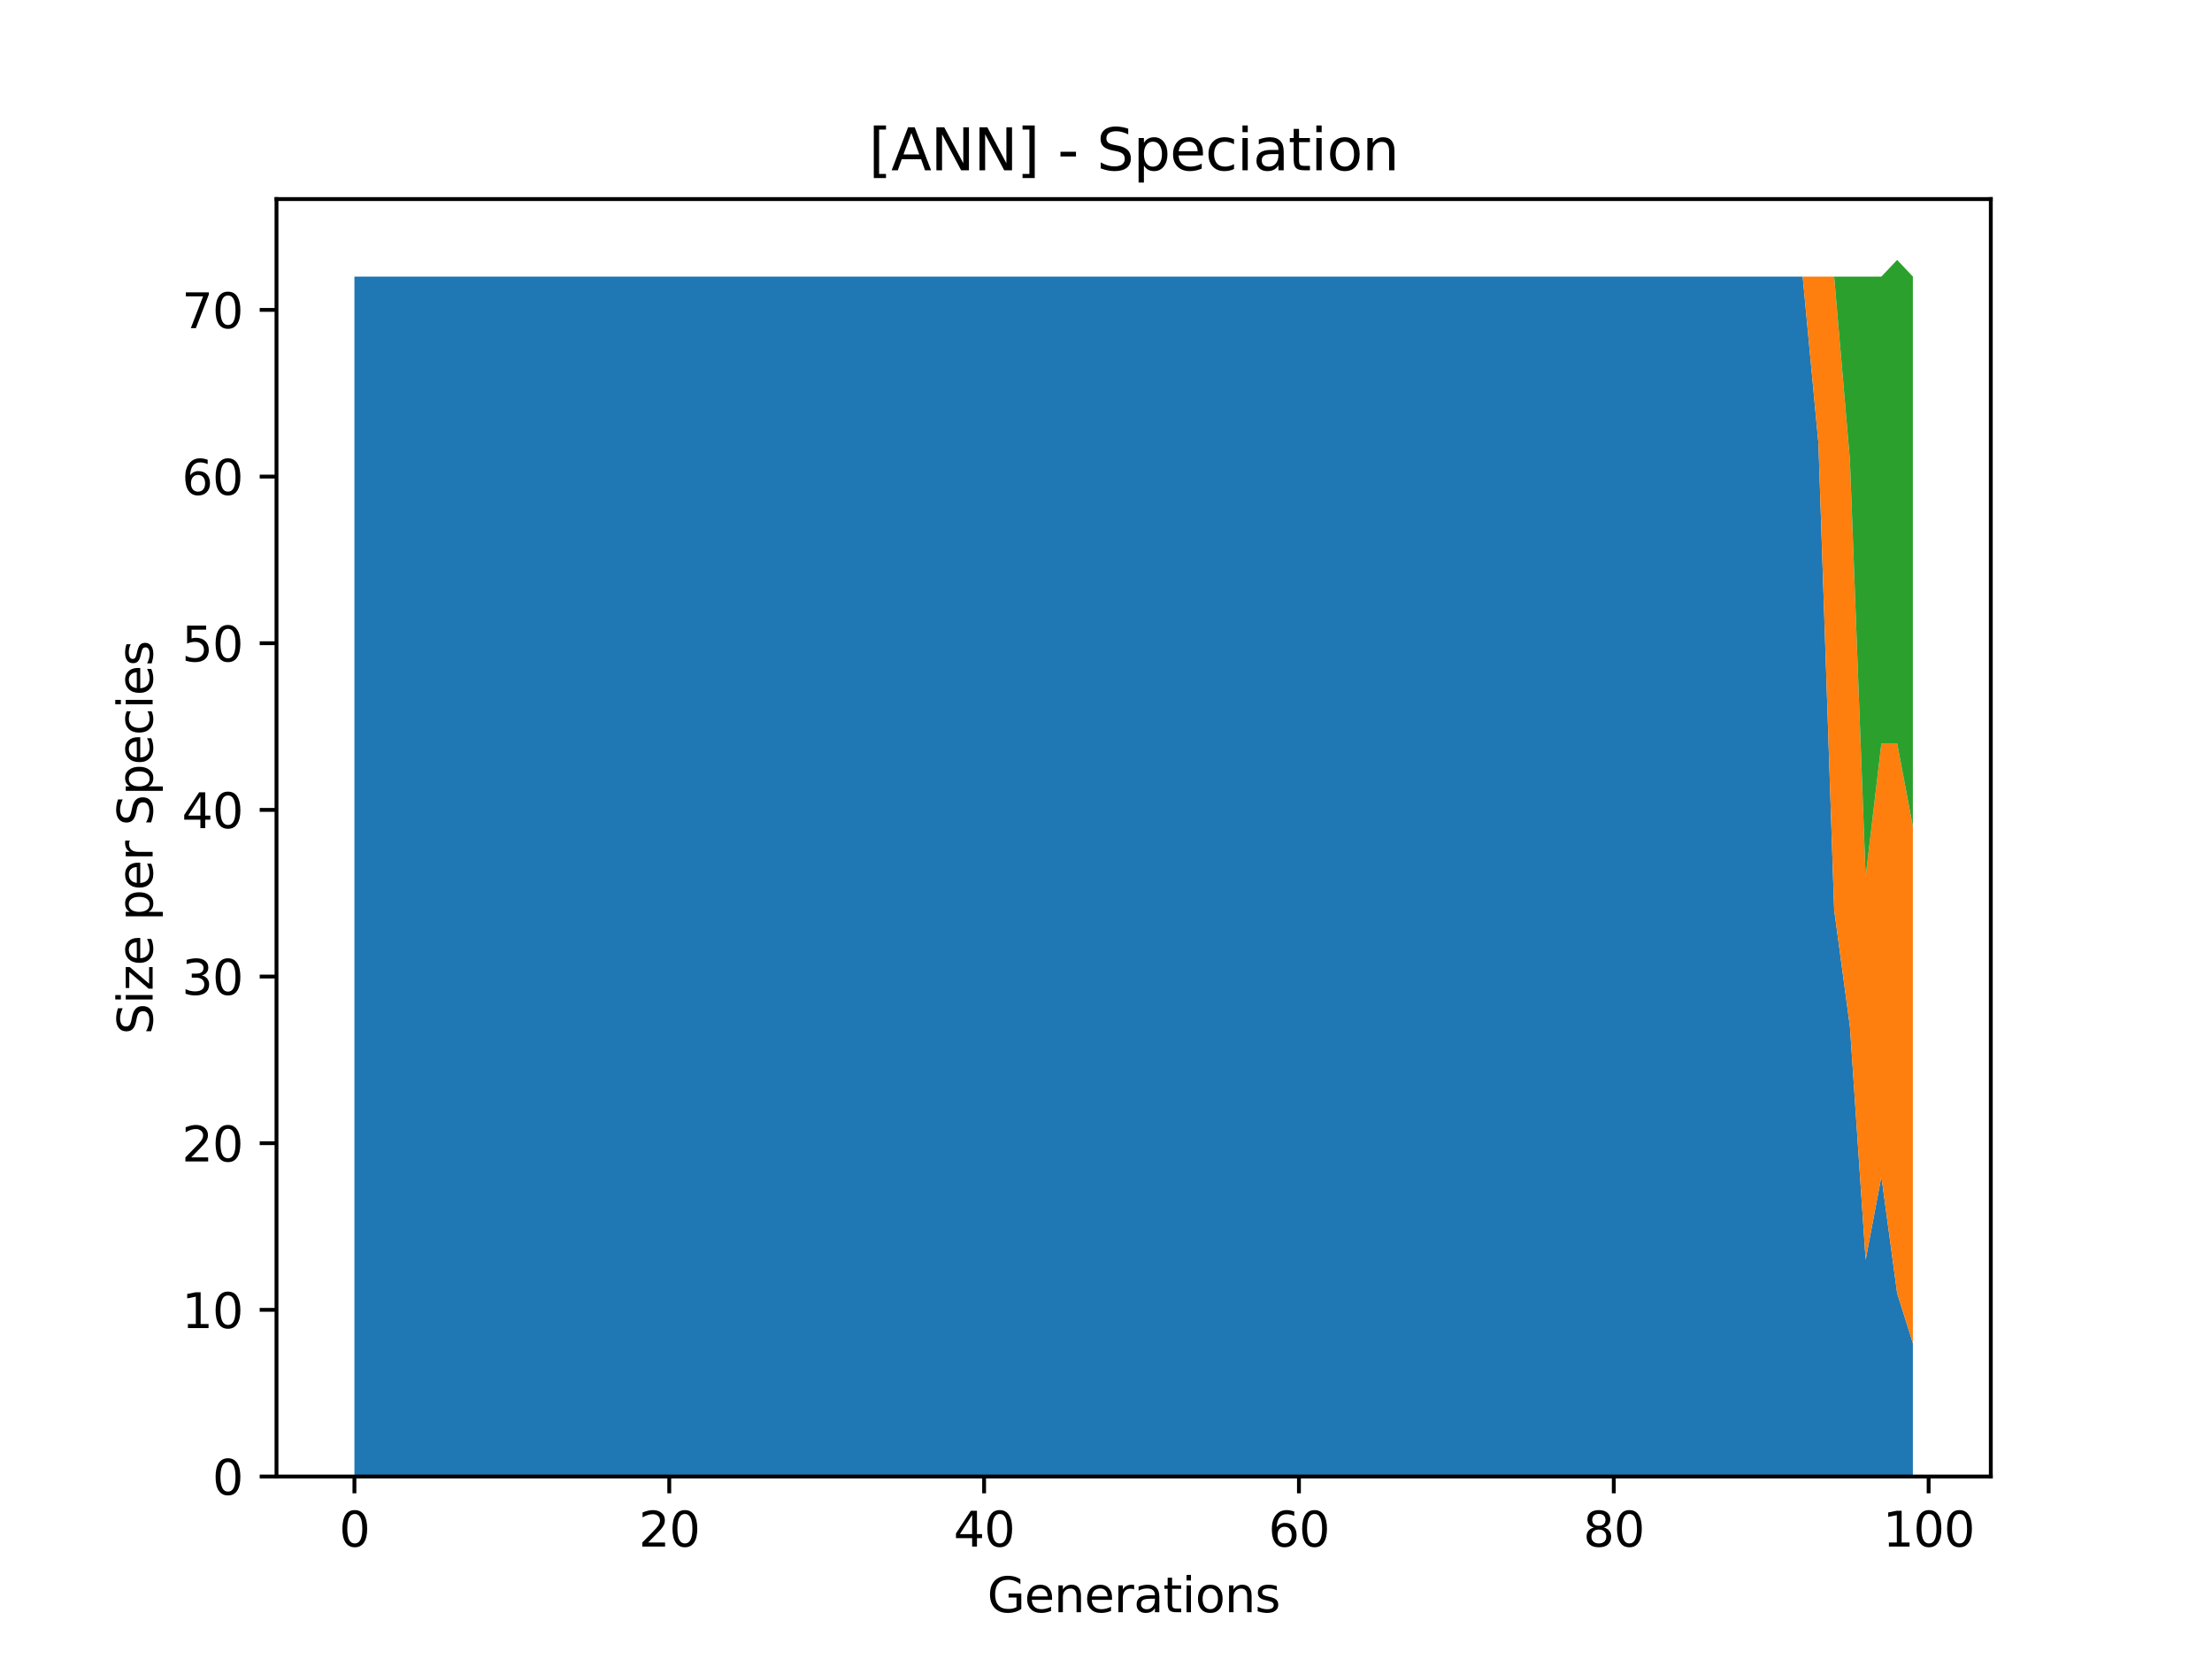 <?xml version="1.0" encoding="utf-8" standalone="no"?>
<!DOCTYPE svg PUBLIC "-//W3C//DTD SVG 1.1//EN"
  "http://www.w3.org/Graphics/SVG/1.1/DTD/svg11.dtd">
<svg xmlns:xlink="http://www.w3.org/1999/xlink" width="460.8pt" height="345.6pt" viewBox="0 0 460.8 345.6" xmlns="http://www.w3.org/2000/svg" version="1.1">
 <defs>
  <style type="text/css">*{stroke-linejoin: round; stroke-linecap: butt}</style>
 </defs>
 <g id="figure_1">
  <g id="patch_1">
   <path d="M 0 345.6 
L 460.8 345.6 
L 460.8 0 
L 0 0 
z
" style="fill: #ffffff"/>
  </g>
  <g id="axes_1">
   <g id="patch_2">
    <path d="M 57.6 307.584 
L 414.72 307.584 
L 414.72 41.472 
L 57.6 41.472 
z
" style="fill: #ffffff"/>
   </g>
   <g id="PolyCollection_1">
    <path d="M 73.833 57.616 
L 73.833 307.584 
L 77.112 307.584 
L 80.391 307.584 
L 83.671 307.584 
L 86.95 307.584 
L 90.229 307.584 
L 93.509 307.584 
L 96.788 307.584 
L 100.067 307.584 
L 103.347 307.584 
L 106.626 307.584 
L 109.905 307.584 
L 113.185 307.584 
L 116.464 307.584 
L 119.743 307.584 
L 123.023 307.584 
L 126.302 307.584 
L 129.581 307.584 
L 132.861 307.584 
L 136.14 307.584 
L 139.42 307.584 
L 142.699 307.584 
L 145.978 307.584 
L 149.258 307.584 
L 152.537 307.584 
L 155.816 307.584 
L 159.096 307.584 
L 162.375 307.584 
L 165.654 307.584 
L 168.934 307.584 
L 172.213 307.584 
L 175.492 307.584 
L 178.772 307.584 
L 182.051 307.584 
L 185.33 307.584 
L 188.61 307.584 
L 191.889 307.584 
L 195.168 307.584 
L 198.448 307.584 
L 201.727 307.584 
L 205.006 307.584 
L 208.286 307.584 
L 211.565 307.584 
L 214.844 307.584 
L 218.124 307.584 
L 221.403 307.584 
L 224.682 307.584 
L 227.962 307.584 
L 231.241 307.584 
L 234.52 307.584 
L 237.8 307.584 
L 241.079 307.584 
L 244.358 307.584 
L 247.638 307.584 
L 250.917 307.584 
L 254.196 307.584 
L 257.476 307.584 
L 260.755 307.584 
L 264.034 307.584 
L 267.314 307.584 
L 270.593 307.584 
L 273.872 307.584 
L 277.152 307.584 
L 280.431 307.584 
L 283.71 307.584 
L 286.99 307.584 
L 290.269 307.584 
L 293.548 307.584 
L 296.828 307.584 
L 300.107 307.584 
L 303.386 307.584 
L 306.666 307.584 
L 309.945 307.584 
L 313.224 307.584 
L 316.504 307.584 
L 319.783 307.584 
L 323.062 307.584 
L 326.342 307.584 
L 329.621 307.584 
L 332.9 307.584 
L 336.18 307.584 
L 339.459 307.584 
L 342.739 307.584 
L 346.018 307.584 
L 349.297 307.584 
L 352.577 307.584 
L 355.856 307.584 
L 359.135 307.584 
L 362.415 307.584 
L 365.694 307.584 
L 368.973 307.584 
L 372.253 307.584 
L 375.532 307.584 
L 378.811 307.584 
L 382.091 307.584 
L 385.37 307.584 
L 388.649 307.584 
L 391.929 307.584 
L 395.208 307.584 
L 398.487 307.584 
L 398.487 279.81 
L 398.487 279.81 
L 395.208 269.394 
L 391.929 245.092 
L 388.649 262.451 
L 385.37 213.846 
L 382.091 189.543 
L 378.811 92.334 
L 375.532 57.616 
L 372.253 57.616 
L 368.973 57.616 
L 365.694 57.616 
L 362.415 57.616 
L 359.135 57.616 
L 355.856 57.616 
L 352.577 57.616 
L 349.297 57.616 
L 346.018 57.616 
L 342.739 57.616 
L 339.459 57.616 
L 336.18 57.616 
L 332.9 57.616 
L 329.621 57.616 
L 326.342 57.616 
L 323.062 57.616 
L 319.783 57.616 
L 316.504 57.616 
L 313.224 57.616 
L 309.945 57.616 
L 306.666 57.616 
L 303.386 57.616 
L 300.107 57.616 
L 296.828 57.616 
L 293.548 57.616 
L 290.269 57.616 
L 286.99 57.616 
L 283.71 57.616 
L 280.431 57.616 
L 277.152 57.616 
L 273.872 57.616 
L 270.593 57.616 
L 267.314 57.616 
L 264.034 57.616 
L 260.755 57.616 
L 257.476 57.616 
L 254.196 57.616 
L 250.917 57.616 
L 247.638 57.616 
L 244.358 57.616 
L 241.079 57.616 
L 237.8 57.616 
L 234.52 57.616 
L 231.241 57.616 
L 227.962 57.616 
L 224.682 57.616 
L 221.403 57.616 
L 218.124 57.616 
L 214.844 57.616 
L 211.565 57.616 
L 208.286 57.616 
L 205.006 57.616 
L 201.727 57.616 
L 198.448 57.616 
L 195.168 57.616 
L 191.889 57.616 
L 188.61 57.616 
L 185.33 57.616 
L 182.051 57.616 
L 178.772 57.616 
L 175.492 57.616 
L 172.213 57.616 
L 168.934 57.616 
L 165.654 57.616 
L 162.375 57.616 
L 159.096 57.616 
L 155.816 57.616 
L 152.537 57.616 
L 149.258 57.616 
L 145.978 57.616 
L 142.699 57.616 
L 139.42 57.616 
L 136.14 57.616 
L 132.861 57.616 
L 129.581 57.616 
L 126.302 57.616 
L 123.023 57.616 
L 119.743 57.616 
L 116.464 57.616 
L 113.185 57.616 
L 109.905 57.616 
L 106.626 57.616 
L 103.347 57.616 
L 100.067 57.616 
L 96.788 57.616 
L 93.509 57.616 
L 90.229 57.616 
L 86.95 57.616 
L 83.671 57.616 
L 80.391 57.616 
L 77.112 57.616 
L 73.833 57.616 
z
" clip-path="url(#p03712235a1)" style="fill: #1f77b4"/>
   </g>
   <g id="PolyCollection_2">
    <path d="M 73.833 57.616 
L 73.833 57.616 
L 77.112 57.616 
L 80.391 57.616 
L 83.671 57.616 
L 86.95 57.616 
L 90.229 57.616 
L 93.509 57.616 
L 96.788 57.616 
L 100.067 57.616 
L 103.347 57.616 
L 106.626 57.616 
L 109.905 57.616 
L 113.185 57.616 
L 116.464 57.616 
L 119.743 57.616 
L 123.023 57.616 
L 126.302 57.616 
L 129.581 57.616 
L 132.861 57.616 
L 136.14 57.616 
L 139.42 57.616 
L 142.699 57.616 
L 145.978 57.616 
L 149.258 57.616 
L 152.537 57.616 
L 155.816 57.616 
L 159.096 57.616 
L 162.375 57.616 
L 165.654 57.616 
L 168.934 57.616 
L 172.213 57.616 
L 175.492 57.616 
L 178.772 57.616 
L 182.051 57.616 
L 185.33 57.616 
L 188.61 57.616 
L 191.889 57.616 
L 195.168 57.616 
L 198.448 57.616 
L 201.727 57.616 
L 205.006 57.616 
L 208.286 57.616 
L 211.565 57.616 
L 214.844 57.616 
L 218.124 57.616 
L 221.403 57.616 
L 224.682 57.616 
L 227.962 57.616 
L 231.241 57.616 
L 234.52 57.616 
L 237.8 57.616 
L 241.079 57.616 
L 244.358 57.616 
L 247.638 57.616 
L 250.917 57.616 
L 254.196 57.616 
L 257.476 57.616 
L 260.755 57.616 
L 264.034 57.616 
L 267.314 57.616 
L 270.593 57.616 
L 273.872 57.616 
L 277.152 57.616 
L 280.431 57.616 
L 283.71 57.616 
L 286.99 57.616 
L 290.269 57.616 
L 293.548 57.616 
L 296.828 57.616 
L 300.107 57.616 
L 303.386 57.616 
L 306.666 57.616 
L 309.945 57.616 
L 313.224 57.616 
L 316.504 57.616 
L 319.783 57.616 
L 323.062 57.616 
L 326.342 57.616 
L 329.621 57.616 
L 332.9 57.616 
L 336.18 57.616 
L 339.459 57.616 
L 342.739 57.616 
L 346.018 57.616 
L 349.297 57.616 
L 352.577 57.616 
L 355.856 57.616 
L 359.135 57.616 
L 362.415 57.616 
L 365.694 57.616 
L 368.973 57.616 
L 372.253 57.616 
L 375.532 57.616 
L 378.811 92.334 
L 382.091 189.543 
L 385.37 213.846 
L 388.649 262.451 
L 391.929 245.092 
L 395.208 269.394 
L 398.487 279.81 
L 398.487 172.185 
L 398.487 172.185 
L 395.208 154.826 
L 391.929 154.826 
L 388.649 182.6 
L 385.37 95.805 
L 382.091 57.616 
L 378.811 57.616 
L 375.532 57.616 
L 372.253 57.616 
L 368.973 57.616 
L 365.694 57.616 
L 362.415 57.616 
L 359.135 57.616 
L 355.856 57.616 
L 352.577 57.616 
L 349.297 57.616 
L 346.018 57.616 
L 342.739 57.616 
L 339.459 57.616 
L 336.18 57.616 
L 332.9 57.616 
L 329.621 57.616 
L 326.342 57.616 
L 323.062 57.616 
L 319.783 57.616 
L 316.504 57.616 
L 313.224 57.616 
L 309.945 57.616 
L 306.666 57.616 
L 303.386 57.616 
L 300.107 57.616 
L 296.828 57.616 
L 293.548 57.616 
L 290.269 57.616 
L 286.99 57.616 
L 283.71 57.616 
L 280.431 57.616 
L 277.152 57.616 
L 273.872 57.616 
L 270.593 57.616 
L 267.314 57.616 
L 264.034 57.616 
L 260.755 57.616 
L 257.476 57.616 
L 254.196 57.616 
L 250.917 57.616 
L 247.638 57.616 
L 244.358 57.616 
L 241.079 57.616 
L 237.8 57.616 
L 234.52 57.616 
L 231.241 57.616 
L 227.962 57.616 
L 224.682 57.616 
L 221.403 57.616 
L 218.124 57.616 
L 214.844 57.616 
L 211.565 57.616 
L 208.286 57.616 
L 205.006 57.616 
L 201.727 57.616 
L 198.448 57.616 
L 195.168 57.616 
L 191.889 57.616 
L 188.61 57.616 
L 185.33 57.616 
L 182.051 57.616 
L 178.772 57.616 
L 175.492 57.616 
L 172.213 57.616 
L 168.934 57.616 
L 165.654 57.616 
L 162.375 57.616 
L 159.096 57.616 
L 155.816 57.616 
L 152.537 57.616 
L 149.258 57.616 
L 145.978 57.616 
L 142.699 57.616 
L 139.42 57.616 
L 136.14 57.616 
L 132.861 57.616 
L 129.581 57.616 
L 126.302 57.616 
L 123.023 57.616 
L 119.743 57.616 
L 116.464 57.616 
L 113.185 57.616 
L 109.905 57.616 
L 106.626 57.616 
L 103.347 57.616 
L 100.067 57.616 
L 96.788 57.616 
L 93.509 57.616 
L 90.229 57.616 
L 86.95 57.616 
L 83.671 57.616 
L 80.391 57.616 
L 77.112 57.616 
L 73.833 57.616 
z
" clip-path="url(#p03712235a1)" style="fill: #ff7f0e"/>
   </g>
   <g id="PolyCollection_3">
    <path d="M 73.833 57.616 
L 73.833 57.616 
L 77.112 57.616 
L 80.391 57.616 
L 83.671 57.616 
L 86.95 57.616 
L 90.229 57.616 
L 93.509 57.616 
L 96.788 57.616 
L 100.067 57.616 
L 103.347 57.616 
L 106.626 57.616 
L 109.905 57.616 
L 113.185 57.616 
L 116.464 57.616 
L 119.743 57.616 
L 123.023 57.616 
L 126.302 57.616 
L 129.581 57.616 
L 132.861 57.616 
L 136.14 57.616 
L 139.42 57.616 
L 142.699 57.616 
L 145.978 57.616 
L 149.258 57.616 
L 152.537 57.616 
L 155.816 57.616 
L 159.096 57.616 
L 162.375 57.616 
L 165.654 57.616 
L 168.934 57.616 
L 172.213 57.616 
L 175.492 57.616 
L 178.772 57.616 
L 182.051 57.616 
L 185.33 57.616 
L 188.61 57.616 
L 191.889 57.616 
L 195.168 57.616 
L 198.448 57.616 
L 201.727 57.616 
L 205.006 57.616 
L 208.286 57.616 
L 211.565 57.616 
L 214.844 57.616 
L 218.124 57.616 
L 221.403 57.616 
L 224.682 57.616 
L 227.962 57.616 
L 231.241 57.616 
L 234.52 57.616 
L 237.8 57.616 
L 241.079 57.616 
L 244.358 57.616 
L 247.638 57.616 
L 250.917 57.616 
L 254.196 57.616 
L 257.476 57.616 
L 260.755 57.616 
L 264.034 57.616 
L 267.314 57.616 
L 270.593 57.616 
L 273.872 57.616 
L 277.152 57.616 
L 280.431 57.616 
L 283.71 57.616 
L 286.99 57.616 
L 290.269 57.616 
L 293.548 57.616 
L 296.828 57.616 
L 300.107 57.616 
L 303.386 57.616 
L 306.666 57.616 
L 309.945 57.616 
L 313.224 57.616 
L 316.504 57.616 
L 319.783 57.616 
L 323.062 57.616 
L 326.342 57.616 
L 329.621 57.616 
L 332.9 57.616 
L 336.18 57.616 
L 339.459 57.616 
L 342.739 57.616 
L 346.018 57.616 
L 349.297 57.616 
L 352.577 57.616 
L 355.856 57.616 
L 359.135 57.616 
L 362.415 57.616 
L 365.694 57.616 
L 368.973 57.616 
L 372.253 57.616 
L 375.532 57.616 
L 378.811 57.616 
L 382.091 57.616 
L 385.37 95.805 
L 388.649 182.6 
L 391.929 154.826 
L 395.208 154.826 
L 398.487 172.185 
L 398.487 57.616 
L 398.487 57.616 
L 395.208 54.144 
L 391.929 57.616 
L 388.649 57.616 
L 385.37 57.616 
L 382.091 57.616 
L 378.811 57.616 
L 375.532 57.616 
L 372.253 57.616 
L 368.973 57.616 
L 365.694 57.616 
L 362.415 57.616 
L 359.135 57.616 
L 355.856 57.616 
L 352.577 57.616 
L 349.297 57.616 
L 346.018 57.616 
L 342.739 57.616 
L 339.459 57.616 
L 336.18 57.616 
L 332.9 57.616 
L 329.621 57.616 
L 326.342 57.616 
L 323.062 57.616 
L 319.783 57.616 
L 316.504 57.616 
L 313.224 57.616 
L 309.945 57.616 
L 306.666 57.616 
L 303.386 57.616 
L 300.107 57.616 
L 296.828 57.616 
L 293.548 57.616 
L 290.269 57.616 
L 286.99 57.616 
L 283.71 57.616 
L 280.431 57.616 
L 277.152 57.616 
L 273.872 57.616 
L 270.593 57.616 
L 267.314 57.616 
L 264.034 57.616 
L 260.755 57.616 
L 257.476 57.616 
L 254.196 57.616 
L 250.917 57.616 
L 247.638 57.616 
L 244.358 57.616 
L 241.079 57.616 
L 237.8 57.616 
L 234.52 57.616 
L 231.241 57.616 
L 227.962 57.616 
L 224.682 57.616 
L 221.403 57.616 
L 218.124 57.616 
L 214.844 57.616 
L 211.565 57.616 
L 208.286 57.616 
L 205.006 57.616 
L 201.727 57.616 
L 198.448 57.616 
L 195.168 57.616 
L 191.889 57.616 
L 188.61 57.616 
L 185.33 57.616 
L 182.051 57.616 
L 178.772 57.616 
L 175.492 57.616 
L 172.213 57.616 
L 168.934 57.616 
L 165.654 57.616 
L 162.375 57.616 
L 159.096 57.616 
L 155.816 57.616 
L 152.537 57.616 
L 149.258 57.616 
L 145.978 57.616 
L 142.699 57.616 
L 139.42 57.616 
L 136.14 57.616 
L 132.861 57.616 
L 129.581 57.616 
L 126.302 57.616 
L 123.023 57.616 
L 119.743 57.616 
L 116.464 57.616 
L 113.185 57.616 
L 109.905 57.616 
L 106.626 57.616 
L 103.347 57.616 
L 100.067 57.616 
L 96.788 57.616 
L 93.509 57.616 
L 90.229 57.616 
L 86.95 57.616 
L 83.671 57.616 
L 80.391 57.616 
L 77.112 57.616 
L 73.833 57.616 
z
" clip-path="url(#p03712235a1)" style="fill: #2ca02c"/>
   </g>
   <g id="matplotlib.axis_1">
    <g id="xtick_1">
     <g id="line2d_1">
      <defs>
       <path id="me0fb2817d1" d="M 0 0 
L 0 3.5 
" style="stroke: #000000; stroke-width: 0.8"/>
      </defs>
      <g>
       <use xlink:href="#me0fb2817d1" x="73.833" y="307.584" style="stroke: #000000; stroke-width: 0.8"/>
      </g>
     </g>
     <g id="text_1">
      <!-- 0 -->
      <g transform="translate(70.651 322.182) scale(0.1 -0.1)">
       <defs>
        <path id="DejaVuSans-30" d="M 2034 4250 
Q 1547 4250 1301 3770 
Q 1056 3291 1056 2328 
Q 1056 1369 1301 889 
Q 1547 409 2034 409 
Q 2525 409 2770 889 
Q 3016 1369 3016 2328 
Q 3016 3291 2770 3770 
Q 2525 4250 2034 4250 
z
M 2034 4750 
Q 2819 4750 3233 4129 
Q 3647 3509 3647 2328 
Q 3647 1150 3233 529 
Q 2819 -91 2034 -91 
Q 1250 -91 836 529 
Q 422 1150 422 2328 
Q 422 3509 836 4129 
Q 1250 4750 2034 4750 
z
" transform="scale(0.016)"/>
       </defs>
       <use xlink:href="#DejaVuSans-30"/>
      </g>
     </g>
    </g>
    <g id="xtick_2">
     <g id="line2d_2">
      <g>
       <use xlink:href="#me0fb2817d1" x="139.42" y="307.584" style="stroke: #000000; stroke-width: 0.8"/>
      </g>
     </g>
     <g id="text_2">
      <!-- 20 -->
      <g transform="translate(133.057 322.182) scale(0.1 -0.1)">
       <defs>
        <path id="DejaVuSans-32" d="M 1228 531 
L 3431 531 
L 3431 0 
L 469 0 
L 469 531 
Q 828 903 1448 1529 
Q 2069 2156 2228 2338 
Q 2531 2678 2651 2914 
Q 2772 3150 2772 3378 
Q 2772 3750 2511 3984 
Q 2250 4219 1831 4219 
Q 1534 4219 1204 4116 
Q 875 4013 500 3803 
L 500 4441 
Q 881 4594 1212 4672 
Q 1544 4750 1819 4750 
Q 2544 4750 2975 4387 
Q 3406 4025 3406 3419 
Q 3406 3131 3298 2873 
Q 3191 2616 2906 2266 
Q 2828 2175 2409 1742 
Q 1991 1309 1228 531 
z
" transform="scale(0.016)"/>
       </defs>
       <use xlink:href="#DejaVuSans-32"/>
       <use xlink:href="#DejaVuSans-30" x="63.623"/>
      </g>
     </g>
    </g>
    <g id="xtick_3">
     <g id="line2d_3">
      <g>
       <use xlink:href="#me0fb2817d1" x="205.006" y="307.584" style="stroke: #000000; stroke-width: 0.8"/>
      </g>
     </g>
     <g id="text_3">
      <!-- 40 -->
      <g transform="translate(198.644 322.182) scale(0.1 -0.1)">
       <defs>
        <path id="DejaVuSans-34" d="M 2419 4116 
L 825 1625 
L 2419 1625 
L 2419 4116 
z
M 2253 4666 
L 3047 4666 
L 3047 1625 
L 3713 1625 
L 3713 1100 
L 3047 1100 
L 3047 0 
L 2419 0 
L 2419 1100 
L 313 1100 
L 313 1709 
L 2253 4666 
z
" transform="scale(0.016)"/>
       </defs>
       <use xlink:href="#DejaVuSans-34"/>
       <use xlink:href="#DejaVuSans-30" x="63.623"/>
      </g>
     </g>
    </g>
    <g id="xtick_4">
     <g id="line2d_4">
      <g>
       <use xlink:href="#me0fb2817d1" x="270.593" y="307.584" style="stroke: #000000; stroke-width: 0.8"/>
      </g>
     </g>
     <g id="text_4">
      <!-- 60 -->
      <g transform="translate(264.231 322.182) scale(0.1 -0.1)">
       <defs>
        <path id="DejaVuSans-36" d="M 2113 2584 
Q 1688 2584 1439 2293 
Q 1191 2003 1191 1497 
Q 1191 994 1439 701 
Q 1688 409 2113 409 
Q 2538 409 2786 701 
Q 3034 994 3034 1497 
Q 3034 2003 2786 2293 
Q 2538 2584 2113 2584 
z
M 3366 4563 
L 3366 3988 
Q 3128 4100 2886 4159 
Q 2644 4219 2406 4219 
Q 1781 4219 1451 3797 
Q 1122 3375 1075 2522 
Q 1259 2794 1537 2939 
Q 1816 3084 2150 3084 
Q 2853 3084 3261 2657 
Q 3669 2231 3669 1497 
Q 3669 778 3244 343 
Q 2819 -91 2113 -91 
Q 1303 -91 875 529 
Q 447 1150 447 2328 
Q 447 3434 972 4092 
Q 1497 4750 2381 4750 
Q 2619 4750 2861 4703 
Q 3103 4656 3366 4563 
z
" transform="scale(0.016)"/>
       </defs>
       <use xlink:href="#DejaVuSans-36"/>
       <use xlink:href="#DejaVuSans-30" x="63.623"/>
      </g>
     </g>
    </g>
    <g id="xtick_5">
     <g id="line2d_5">
      <g>
       <use xlink:href="#me0fb2817d1" x="336.18" y="307.584" style="stroke: #000000; stroke-width: 0.8"/>
      </g>
     </g>
     <g id="text_5">
      <!-- 80 -->
      <g transform="translate(329.817 322.182) scale(0.1 -0.1)">
       <defs>
        <path id="DejaVuSans-38" d="M 2034 2216 
Q 1584 2216 1326 1975 
Q 1069 1734 1069 1313 
Q 1069 891 1326 650 
Q 1584 409 2034 409 
Q 2484 409 2743 651 
Q 3003 894 3003 1313 
Q 3003 1734 2745 1975 
Q 2488 2216 2034 2216 
z
M 1403 2484 
Q 997 2584 770 2862 
Q 544 3141 544 3541 
Q 544 4100 942 4425 
Q 1341 4750 2034 4750 
Q 2731 4750 3128 4425 
Q 3525 4100 3525 3541 
Q 3525 3141 3298 2862 
Q 3072 2584 2669 2484 
Q 3125 2378 3379 2068 
Q 3634 1759 3634 1313 
Q 3634 634 3220 271 
Q 2806 -91 2034 -91 
Q 1263 -91 848 271 
Q 434 634 434 1313 
Q 434 1759 690 2068 
Q 947 2378 1403 2484 
z
M 1172 3481 
Q 1172 3119 1398 2916 
Q 1625 2713 2034 2713 
Q 2441 2713 2670 2916 
Q 2900 3119 2900 3481 
Q 2900 3844 2670 4047 
Q 2441 4250 2034 4250 
Q 1625 4250 1398 4047 
Q 1172 3844 1172 3481 
z
" transform="scale(0.016)"/>
       </defs>
       <use xlink:href="#DejaVuSans-38"/>
       <use xlink:href="#DejaVuSans-30" x="63.623"/>
      </g>
     </g>
    </g>
    <g id="xtick_6">
     <g id="line2d_6">
      <g>
       <use xlink:href="#me0fb2817d1" x="401.767" y="307.584" style="stroke: #000000; stroke-width: 0.8"/>
      </g>
     </g>
     <g id="text_6">
      <!-- 100 -->
      <g transform="translate(392.223 322.182) scale(0.1 -0.1)">
       <defs>
        <path id="DejaVuSans-31" d="M 794 531 
L 1825 531 
L 1825 4091 
L 703 3866 
L 703 4441 
L 1819 4666 
L 2450 4666 
L 2450 531 
L 3481 531 
L 3481 0 
L 794 0 
L 794 531 
z
" transform="scale(0.016)"/>
       </defs>
       <use xlink:href="#DejaVuSans-31"/>
       <use xlink:href="#DejaVuSans-30" x="63.623"/>
       <use xlink:href="#DejaVuSans-30" x="127.246"/>
      </g>
     </g>
    </g>
    <g id="text_7">
     <!-- Generations -->
     <g transform="translate(205.662 335.861) scale(0.1 -0.1)">
      <defs>
       <path id="DejaVuSans-47" d="M 3809 666 
L 3809 1919 
L 2778 1919 
L 2778 2438 
L 4434 2438 
L 4434 434 
Q 4069 175 3628 42 
Q 3188 -91 2688 -91 
Q 1594 -91 976 548 
Q 359 1188 359 2328 
Q 359 3472 976 4111 
Q 1594 4750 2688 4750 
Q 3144 4750 3555 4637 
Q 3966 4525 4313 4306 
L 4313 3634 
Q 3963 3931 3569 4081 
Q 3175 4231 2741 4231 
Q 1884 4231 1454 3753 
Q 1025 3275 1025 2328 
Q 1025 1384 1454 906 
Q 1884 428 2741 428 
Q 3075 428 3337 486 
Q 3600 544 3809 666 
z
" transform="scale(0.016)"/>
       <path id="DejaVuSans-65" d="M 3597 1894 
L 3597 1613 
L 953 1613 
Q 991 1019 1311 708 
Q 1631 397 2203 397 
Q 2534 397 2845 478 
Q 3156 559 3463 722 
L 3463 178 
Q 3153 47 2828 -22 
Q 2503 -91 2169 -91 
Q 1331 -91 842 396 
Q 353 884 353 1716 
Q 353 2575 817 3079 
Q 1281 3584 2069 3584 
Q 2775 3584 3186 3129 
Q 3597 2675 3597 1894 
z
M 3022 2063 
Q 3016 2534 2758 2815 
Q 2500 3097 2075 3097 
Q 1594 3097 1305 2825 
Q 1016 2553 972 2059 
L 3022 2063 
z
" transform="scale(0.016)"/>
       <path id="DejaVuSans-6e" d="M 3513 2113 
L 3513 0 
L 2938 0 
L 2938 2094 
Q 2938 2591 2744 2837 
Q 2550 3084 2163 3084 
Q 1697 3084 1428 2787 
Q 1159 2491 1159 1978 
L 1159 0 
L 581 0 
L 581 3500 
L 1159 3500 
L 1159 2956 
Q 1366 3272 1645 3428 
Q 1925 3584 2291 3584 
Q 2894 3584 3203 3211 
Q 3513 2838 3513 2113 
z
" transform="scale(0.016)"/>
       <path id="DejaVuSans-72" d="M 2631 2963 
Q 2534 3019 2420 3045 
Q 2306 3072 2169 3072 
Q 1681 3072 1420 2755 
Q 1159 2438 1159 1844 
L 1159 0 
L 581 0 
L 581 3500 
L 1159 3500 
L 1159 2956 
Q 1341 3275 1631 3429 
Q 1922 3584 2338 3584 
Q 2397 3584 2469 3576 
Q 2541 3569 2628 3553 
L 2631 2963 
z
" transform="scale(0.016)"/>
       <path id="DejaVuSans-61" d="M 2194 1759 
Q 1497 1759 1228 1600 
Q 959 1441 959 1056 
Q 959 750 1161 570 
Q 1363 391 1709 391 
Q 2188 391 2477 730 
Q 2766 1069 2766 1631 
L 2766 1759 
L 2194 1759 
z
M 3341 1997 
L 3341 0 
L 2766 0 
L 2766 531 
Q 2569 213 2275 61 
Q 1981 -91 1556 -91 
Q 1019 -91 701 211 
Q 384 513 384 1019 
Q 384 1609 779 1909 
Q 1175 2209 1959 2209 
L 2766 2209 
L 2766 2266 
Q 2766 2663 2505 2880 
Q 2244 3097 1772 3097 
Q 1472 3097 1187 3025 
Q 903 2953 641 2809 
L 641 3341 
Q 956 3463 1253 3523 
Q 1550 3584 1831 3584 
Q 2591 3584 2966 3190 
Q 3341 2797 3341 1997 
z
" transform="scale(0.016)"/>
       <path id="DejaVuSans-74" d="M 1172 4494 
L 1172 3500 
L 2356 3500 
L 2356 3053 
L 1172 3053 
L 1172 1153 
Q 1172 725 1289 603 
Q 1406 481 1766 481 
L 2356 481 
L 2356 0 
L 1766 0 
Q 1100 0 847 248 
Q 594 497 594 1153 
L 594 3053 
L 172 3053 
L 172 3500 
L 594 3500 
L 594 4494 
L 1172 4494 
z
" transform="scale(0.016)"/>
       <path id="DejaVuSans-69" d="M 603 3500 
L 1178 3500 
L 1178 0 
L 603 0 
L 603 3500 
z
M 603 4863 
L 1178 4863 
L 1178 4134 
L 603 4134 
L 603 4863 
z
" transform="scale(0.016)"/>
       <path id="DejaVuSans-6f" d="M 1959 3097 
Q 1497 3097 1228 2736 
Q 959 2375 959 1747 
Q 959 1119 1226 758 
Q 1494 397 1959 397 
Q 2419 397 2687 759 
Q 2956 1122 2956 1747 
Q 2956 2369 2687 2733 
Q 2419 3097 1959 3097 
z
M 1959 3584 
Q 2709 3584 3137 3096 
Q 3566 2609 3566 1747 
Q 3566 888 3137 398 
Q 2709 -91 1959 -91 
Q 1206 -91 779 398 
Q 353 888 353 1747 
Q 353 2609 779 3096 
Q 1206 3584 1959 3584 
z
" transform="scale(0.016)"/>
       <path id="DejaVuSans-73" d="M 2834 3397 
L 2834 2853 
Q 2591 2978 2328 3040 
Q 2066 3103 1784 3103 
Q 1356 3103 1142 2972 
Q 928 2841 928 2578 
Q 928 2378 1081 2264 
Q 1234 2150 1697 2047 
L 1894 2003 
Q 2506 1872 2764 1633 
Q 3022 1394 3022 966 
Q 3022 478 2636 193 
Q 2250 -91 1575 -91 
Q 1294 -91 989 -36 
Q 684 19 347 128 
L 347 722 
Q 666 556 975 473 
Q 1284 391 1588 391 
Q 1994 391 2212 530 
Q 2431 669 2431 922 
Q 2431 1156 2273 1281 
Q 2116 1406 1581 1522 
L 1381 1569 
Q 847 1681 609 1914 
Q 372 2147 372 2553 
Q 372 3047 722 3315 
Q 1072 3584 1716 3584 
Q 2034 3584 2315 3537 
Q 2597 3491 2834 3397 
z
" transform="scale(0.016)"/>
      </defs>
      <use xlink:href="#DejaVuSans-47"/>
      <use xlink:href="#DejaVuSans-65" x="77.49"/>
      <use xlink:href="#DejaVuSans-6e" x="139.014"/>
      <use xlink:href="#DejaVuSans-65" x="202.393"/>
      <use xlink:href="#DejaVuSans-72" x="263.916"/>
      <use xlink:href="#DejaVuSans-61" x="305.029"/>
      <use xlink:href="#DejaVuSans-74" x="366.309"/>
      <use xlink:href="#DejaVuSans-69" x="405.518"/>
      <use xlink:href="#DejaVuSans-6f" x="433.301"/>
      <use xlink:href="#DejaVuSans-6e" x="494.482"/>
      <use xlink:href="#DejaVuSans-73" x="557.861"/>
     </g>
    </g>
   </g>
   <g id="matplotlib.axis_2">
    <g id="ytick_1">
     <g id="line2d_7">
      <defs>
       <path id="m2cd0fb7840" d="M 0 0 
L -3.5 0 
" style="stroke: #000000; stroke-width: 0.8"/>
      </defs>
      <g>
       <use xlink:href="#m2cd0fb7840" x="57.6" y="307.584" style="stroke: #000000; stroke-width: 0.8"/>
      </g>
     </g>
     <g id="text_8">
      <!-- 0 -->
      <g transform="translate(44.237 311.383) scale(0.1 -0.1)">
       <use xlink:href="#DejaVuSans-30"/>
      </g>
     </g>
    </g>
    <g id="ytick_2">
     <g id="line2d_8">
      <g>
       <use xlink:href="#m2cd0fb7840" x="57.6" y="272.866" style="stroke: #000000; stroke-width: 0.8"/>
      </g>
     </g>
     <g id="text_9">
      <!-- 10 -->
      <g transform="translate(37.875 276.665) scale(0.1 -0.1)">
       <use xlink:href="#DejaVuSans-31"/>
       <use xlink:href="#DejaVuSans-30" x="63.623"/>
      </g>
     </g>
    </g>
    <g id="ytick_3">
     <g id="line2d_9">
      <g>
       <use xlink:href="#m2cd0fb7840" x="57.6" y="238.148" style="stroke: #000000; stroke-width: 0.8"/>
      </g>
     </g>
     <g id="text_10">
      <!-- 20 -->
      <g transform="translate(37.875 241.948) scale(0.1 -0.1)">
       <use xlink:href="#DejaVuSans-32"/>
       <use xlink:href="#DejaVuSans-30" x="63.623"/>
      </g>
     </g>
    </g>
    <g id="ytick_4">
     <g id="line2d_10">
      <g>
       <use xlink:href="#m2cd0fb7840" x="57.6" y="203.431" style="stroke: #000000; stroke-width: 0.8"/>
      </g>
     </g>
     <g id="text_11">
      <!-- 30 -->
      <g transform="translate(37.875 207.23) scale(0.1 -0.1)">
       <defs>
        <path id="DejaVuSans-33" d="M 2597 2516 
Q 3050 2419 3304 2112 
Q 3559 1806 3559 1356 
Q 3559 666 3084 287 
Q 2609 -91 1734 -91 
Q 1441 -91 1130 -33 
Q 819 25 488 141 
L 488 750 
Q 750 597 1062 519 
Q 1375 441 1716 441 
Q 2309 441 2620 675 
Q 2931 909 2931 1356 
Q 2931 1769 2642 2001 
Q 2353 2234 1838 2234 
L 1294 2234 
L 1294 2753 
L 1863 2753 
Q 2328 2753 2575 2939 
Q 2822 3125 2822 3475 
Q 2822 3834 2567 4026 
Q 2313 4219 1838 4219 
Q 1578 4219 1281 4162 
Q 984 4106 628 3988 
L 628 4550 
Q 988 4650 1302 4700 
Q 1616 4750 1894 4750 
Q 2613 4750 3031 4423 
Q 3450 4097 3450 3541 
Q 3450 3153 3228 2886 
Q 3006 2619 2597 2516 
z
" transform="scale(0.016)"/>
       </defs>
       <use xlink:href="#DejaVuSans-33"/>
       <use xlink:href="#DejaVuSans-30" x="63.623"/>
      </g>
     </g>
    </g>
    <g id="ytick_5">
     <g id="line2d_11">
      <g>
       <use xlink:href="#m2cd0fb7840" x="57.6" y="168.713" style="stroke: #000000; stroke-width: 0.8"/>
      </g>
     </g>
     <g id="text_12">
      <!-- 40 -->
      <g transform="translate(37.875 172.512) scale(0.1 -0.1)">
       <use xlink:href="#DejaVuSans-34"/>
       <use xlink:href="#DejaVuSans-30" x="63.623"/>
      </g>
     </g>
    </g>
    <g id="ytick_6">
     <g id="line2d_12">
      <g>
       <use xlink:href="#m2cd0fb7840" x="57.6" y="133.995" style="stroke: #000000; stroke-width: 0.8"/>
      </g>
     </g>
     <g id="text_13">
      <!-- 50 -->
      <g transform="translate(37.875 137.794) scale(0.1 -0.1)">
       <defs>
        <path id="DejaVuSans-35" d="M 691 4666 
L 3169 4666 
L 3169 4134 
L 1269 4134 
L 1269 2991 
Q 1406 3038 1543 3061 
Q 1681 3084 1819 3084 
Q 2600 3084 3056 2656 
Q 3513 2228 3513 1497 
Q 3513 744 3044 326 
Q 2575 -91 1722 -91 
Q 1428 -91 1123 -41 
Q 819 9 494 109 
L 494 744 
Q 775 591 1075 516 
Q 1375 441 1709 441 
Q 2250 441 2565 725 
Q 2881 1009 2881 1497 
Q 2881 1984 2565 2268 
Q 2250 2553 1709 2553 
Q 1456 2553 1204 2497 
Q 953 2441 691 2322 
L 691 4666 
z
" transform="scale(0.016)"/>
       </defs>
       <use xlink:href="#DejaVuSans-35"/>
       <use xlink:href="#DejaVuSans-30" x="63.623"/>
      </g>
     </g>
    </g>
    <g id="ytick_7">
     <g id="line2d_13">
      <g>
       <use xlink:href="#m2cd0fb7840" x="57.6" y="99.277" style="stroke: #000000; stroke-width: 0.8"/>
      </g>
     </g>
     <g id="text_14">
      <!-- 60 -->
      <g transform="translate(37.875 103.076) scale(0.1 -0.1)">
       <use xlink:href="#DejaVuSans-36"/>
       <use xlink:href="#DejaVuSans-30" x="63.623"/>
      </g>
     </g>
    </g>
    <g id="ytick_8">
     <g id="line2d_14">
      <g>
       <use xlink:href="#m2cd0fb7840" x="57.6" y="64.559" style="stroke: #000000; stroke-width: 0.8"/>
      </g>
     </g>
     <g id="text_15">
      <!-- 70 -->
      <g transform="translate(37.875 68.359) scale(0.1 -0.1)">
       <defs>
        <path id="DejaVuSans-37" d="M 525 4666 
L 3525 4666 
L 3525 4397 
L 1831 0 
L 1172 0 
L 2766 4134 
L 525 4134 
L 525 4666 
z
" transform="scale(0.016)"/>
       </defs>
       <use xlink:href="#DejaVuSans-37"/>
       <use xlink:href="#DejaVuSans-30" x="63.623"/>
      </g>
     </g>
    </g>
    <g id="text_16">
     <!-- Size per Species -->
     <g transform="translate(31.795 215.521) rotate(-90) scale(0.1 -0.1)">
      <defs>
       <path id="DejaVuSans-53" d="M 3425 4513 
L 3425 3897 
Q 3066 4069 2747 4153 
Q 2428 4238 2131 4238 
Q 1616 4238 1336 4038 
Q 1056 3838 1056 3469 
Q 1056 3159 1242 3001 
Q 1428 2844 1947 2747 
L 2328 2669 
Q 3034 2534 3370 2195 
Q 3706 1856 3706 1288 
Q 3706 609 3251 259 
Q 2797 -91 1919 -91 
Q 1588 -91 1214 -16 
Q 841 59 441 206 
L 441 856 
Q 825 641 1194 531 
Q 1563 422 1919 422 
Q 2459 422 2753 634 
Q 3047 847 3047 1241 
Q 3047 1584 2836 1778 
Q 2625 1972 2144 2069 
L 1759 2144 
Q 1053 2284 737 2584 
Q 422 2884 422 3419 
Q 422 4038 858 4394 
Q 1294 4750 2059 4750 
Q 2388 4750 2728 4690 
Q 3069 4631 3425 4513 
z
" transform="scale(0.016)"/>
       <path id="DejaVuSans-7a" d="M 353 3500 
L 3084 3500 
L 3084 2975 
L 922 459 
L 3084 459 
L 3084 0 
L 275 0 
L 275 525 
L 2438 3041 
L 353 3041 
L 353 3500 
z
" transform="scale(0.016)"/>
       <path id="DejaVuSans-20" transform="scale(0.016)"/>
       <path id="DejaVuSans-70" d="M 1159 525 
L 1159 -1331 
L 581 -1331 
L 581 3500 
L 1159 3500 
L 1159 2969 
Q 1341 3281 1617 3432 
Q 1894 3584 2278 3584 
Q 2916 3584 3314 3078 
Q 3713 2572 3713 1747 
Q 3713 922 3314 415 
Q 2916 -91 2278 -91 
Q 1894 -91 1617 61 
Q 1341 213 1159 525 
z
M 3116 1747 
Q 3116 2381 2855 2742 
Q 2594 3103 2138 3103 
Q 1681 3103 1420 2742 
Q 1159 2381 1159 1747 
Q 1159 1113 1420 752 
Q 1681 391 2138 391 
Q 2594 391 2855 752 
Q 3116 1113 3116 1747 
z
" transform="scale(0.016)"/>
       <path id="DejaVuSans-63" d="M 3122 3366 
L 3122 2828 
Q 2878 2963 2633 3030 
Q 2388 3097 2138 3097 
Q 1578 3097 1268 2742 
Q 959 2388 959 1747 
Q 959 1106 1268 751 
Q 1578 397 2138 397 
Q 2388 397 2633 464 
Q 2878 531 3122 666 
L 3122 134 
Q 2881 22 2623 -34 
Q 2366 -91 2075 -91 
Q 1284 -91 818 406 
Q 353 903 353 1747 
Q 353 2603 823 3093 
Q 1294 3584 2113 3584 
Q 2378 3584 2631 3529 
Q 2884 3475 3122 3366 
z
" transform="scale(0.016)"/>
      </defs>
      <use xlink:href="#DejaVuSans-53"/>
      <use xlink:href="#DejaVuSans-69" x="63.477"/>
      <use xlink:href="#DejaVuSans-7a" x="91.26"/>
      <use xlink:href="#DejaVuSans-65" x="143.75"/>
      <use xlink:href="#DejaVuSans-20" x="205.273"/>
      <use xlink:href="#DejaVuSans-70" x="237.061"/>
      <use xlink:href="#DejaVuSans-65" x="300.537"/>
      <use xlink:href="#DejaVuSans-72" x="362.061"/>
      <use xlink:href="#DejaVuSans-20" x="403.174"/>
      <use xlink:href="#DejaVuSans-53" x="434.961"/>
      <use xlink:href="#DejaVuSans-70" x="498.438"/>
      <use xlink:href="#DejaVuSans-65" x="561.914"/>
      <use xlink:href="#DejaVuSans-63" x="623.438"/>
      <use xlink:href="#DejaVuSans-69" x="678.418"/>
      <use xlink:href="#DejaVuSans-65" x="706.201"/>
      <use xlink:href="#DejaVuSans-73" x="767.725"/>
     </g>
    </g>
   </g>
   <g id="patch_3">
    <path d="M 57.6 307.584 
L 57.6 41.472 
" style="fill: none; stroke: #000000; stroke-width: 0.8; stroke-linejoin: miter; stroke-linecap: square"/>
   </g>
   <g id="patch_4">
    <path d="M 414.72 307.584 
L 414.72 41.472 
" style="fill: none; stroke: #000000; stroke-width: 0.8; stroke-linejoin: miter; stroke-linecap: square"/>
   </g>
   <g id="patch_5">
    <path d="M 57.6 307.584 
L 414.72 307.584 
" style="fill: none; stroke: #000000; stroke-width: 0.8; stroke-linejoin: miter; stroke-linecap: square"/>
   </g>
   <g id="patch_6">
    <path d="M 57.6 41.472 
L 414.72 41.472 
" style="fill: none; stroke: #000000; stroke-width: 0.8; stroke-linejoin: miter; stroke-linecap: square"/>
   </g>
   <g id="text_17">
    <!-- [ANN] - Speciation -->
    <g transform="translate(180.972 35.472) scale(0.12 -0.12)">
     <defs>
      <path id="DejaVuSans-5b" d="M 550 4863 
L 1875 4863 
L 1875 4416 
L 1125 4416 
L 1125 -397 
L 1875 -397 
L 1875 -844 
L 550 -844 
L 550 4863 
z
" transform="scale(0.016)"/>
      <path id="DejaVuSans-41" d="M 2188 4044 
L 1331 1722 
L 3047 1722 
L 2188 4044 
z
M 1831 4666 
L 2547 4666 
L 4325 0 
L 3669 0 
L 3244 1197 
L 1141 1197 
L 716 0 
L 50 0 
L 1831 4666 
z
" transform="scale(0.016)"/>
      <path id="DejaVuSans-4e" d="M 628 4666 
L 1478 4666 
L 3547 763 
L 3547 4666 
L 4159 4666 
L 4159 0 
L 3309 0 
L 1241 3903 
L 1241 0 
L 628 0 
L 628 4666 
z
" transform="scale(0.016)"/>
      <path id="DejaVuSans-5d" d="M 1947 4863 
L 1947 -844 
L 622 -844 
L 622 -397 
L 1369 -397 
L 1369 4416 
L 622 4416 
L 622 4863 
L 1947 4863 
z
" transform="scale(0.016)"/>
      <path id="DejaVuSans-2d" d="M 313 2009 
L 1997 2009 
L 1997 1497 
L 313 1497 
L 313 2009 
z
" transform="scale(0.016)"/>
     </defs>
     <use xlink:href="#DejaVuSans-5b"/>
     <use xlink:href="#DejaVuSans-41" x="39.014"/>
     <use xlink:href="#DejaVuSans-4e" x="107.422"/>
     <use xlink:href="#DejaVuSans-4e" x="182.227"/>
     <use xlink:href="#DejaVuSans-5d" x="257.031"/>
     <use xlink:href="#DejaVuSans-20" x="296.045"/>
     <use xlink:href="#DejaVuSans-2d" x="327.832"/>
     <use xlink:href="#DejaVuSans-20" x="363.916"/>
     <use xlink:href="#DejaVuSans-53" x="395.703"/>
     <use xlink:href="#DejaVuSans-70" x="459.18"/>
     <use xlink:href="#DejaVuSans-65" x="522.656"/>
     <use xlink:href="#DejaVuSans-63" x="584.18"/>
     <use xlink:href="#DejaVuSans-69" x="639.16"/>
     <use xlink:href="#DejaVuSans-61" x="666.943"/>
     <use xlink:href="#DejaVuSans-74" x="728.223"/>
     <use xlink:href="#DejaVuSans-69" x="767.432"/>
     <use xlink:href="#DejaVuSans-6f" x="795.215"/>
     <use xlink:href="#DejaVuSans-6e" x="856.396"/>
    </g>
   </g>
  </g>
 </g>
 <defs>
  <clipPath id="p03712235a1">
   <rect x="57.6" y="41.472" width="357.12" height="266.112"/>
  </clipPath>
 </defs>
</svg>
